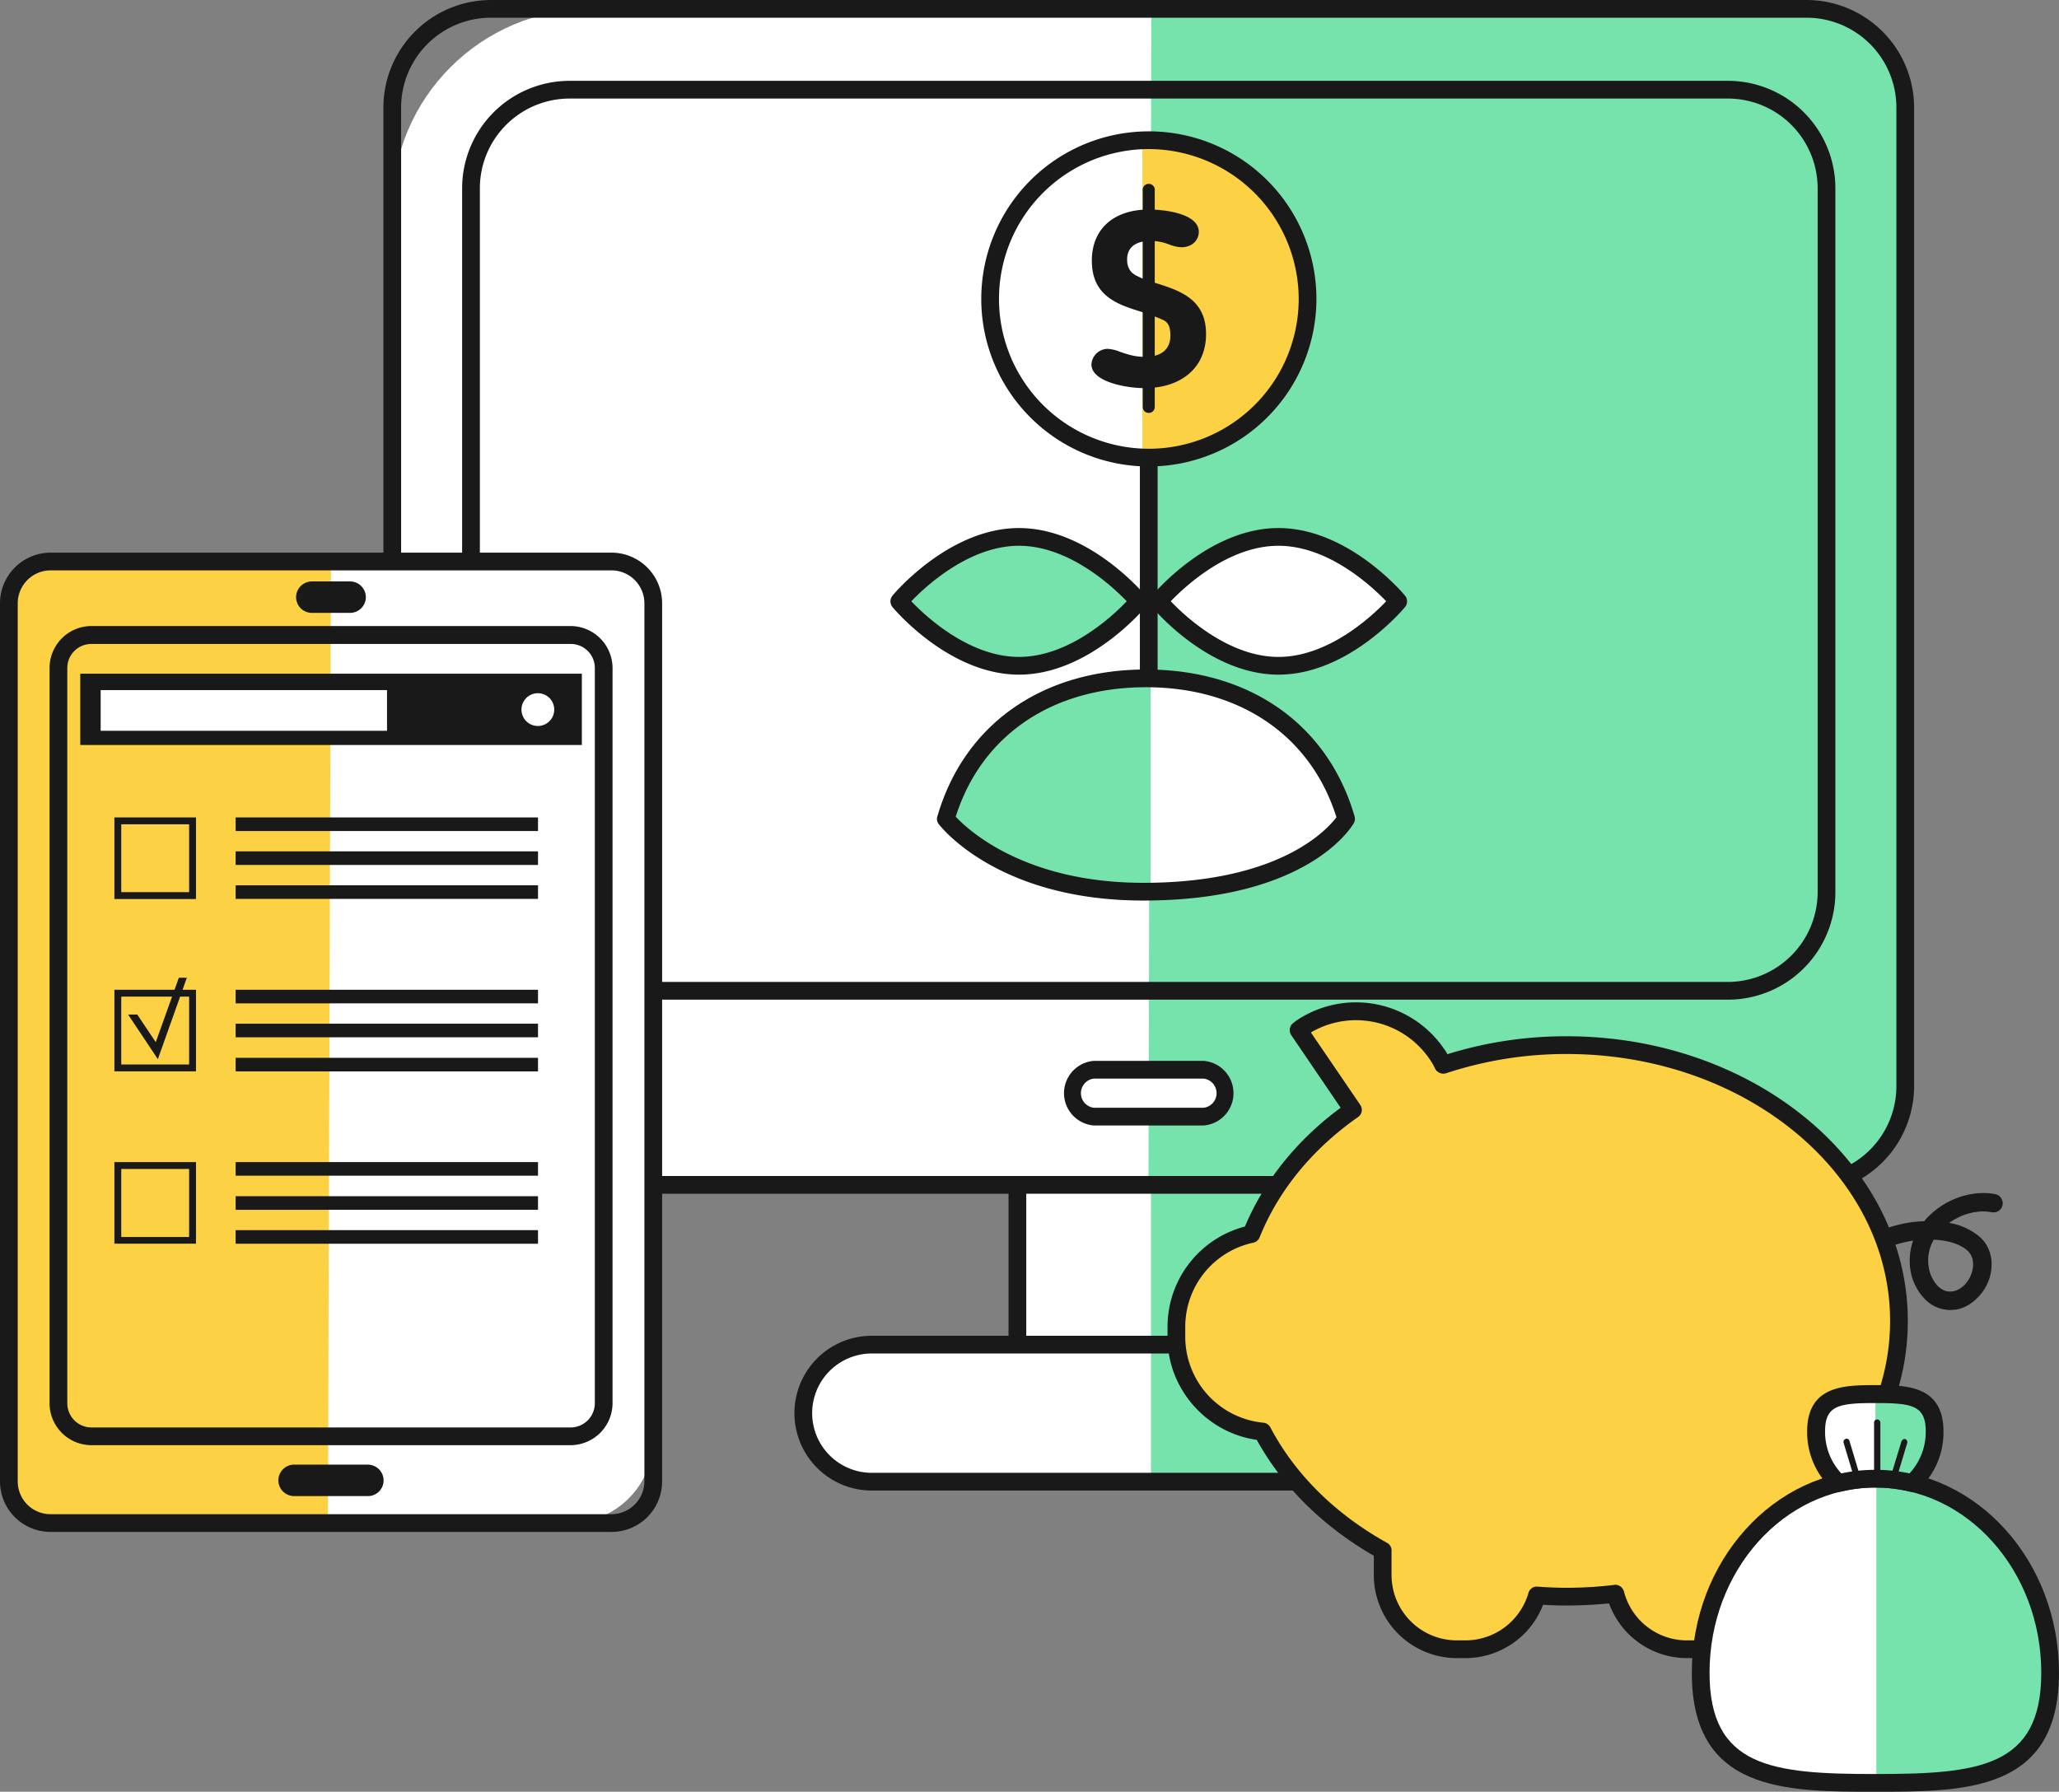 <svg xmlns="http://www.w3.org/2000/svg" width="1080" height="939.9" viewBox="0 0 1080 939.9">
  <rect x="0" y="0" width="1080" height="939.9" fill="#808080" stroke="none"/>
  <title>digital17_355222606</title>
  <g id="Layer_2" data-name="Layer 2">
    <g id="_355222606">
      <g id="digital17_355222606">
        <g>
          <g>
            <rect x="533.7" y="528.7" width="137.7" height="206.62" fill="#fff"/>
            <rect x="603.7" y="528.7" width="67.7" height="206.62" fill="#76e2ac"/>
            <path d="M671.4,740H533.7a4.7,4.7,0,0,1-4.7-4.7V528.7a4.7,4.7,0,0,1,4.7-4.7H671.4a4.7,4.7,0,0,1,4.7,4.7V735.3A4.7,4.7,0,0,1,671.4,740Zm-133.1-9.3H666.8V533.4H538.3Z" fill="#191919"/>
            <path d="M747.8,705.4H457.3a35.9,35.9,0,0,0-35.9,35.9h0a35.9,35.9,0,0,0,35.9,35.9H747.8a36,36,0,0,0,35.9-35.9h0A36,36,0,0,0,747.8,705.4Z" fill="#fff"/>
            <path d="M603.7,705.4H747.8a35.9,35.9,0,1,1,0,71.8H603.7Z" fill="#76e2ac"/>
            <path d="M747.8,781.9H457.3a40.6,40.6,0,0,1,0-81.2H747.8a40.6,40.6,0,1,1,0,81.2ZM457.3,710a31.3,31.3,0,0,0,0,62.6H747.8a31.3,31.3,0,1,0,0-62.6Z" fill="#191919"/>
            <g>
              <g>
                <rect x="205.8" y="4.7" width="793.6" height="616.88" rx="104.2" fill="#fff"/>
                <path d="M603.9,4.7H947.6a51.6,51.6,0,0,1,51.7,51.7V569.8a51.6,51.6,0,0,1-51.7,51.7H602.4Z" fill="#76e2ac"/>
                <rect x="561.5" y="561.1" width="82" height="24.61" rx="11.6" fill="#fff"/>
              </g>
              <g>
                <path d="M947.6,626.2H257.5a56.5,56.5,0,0,1-56.4-56.4V56.4A56.5,56.5,0,0,1,257.5,0H947.6A56.5,56.5,0,0,1,1004,56.4V569.8A56.5,56.5,0,0,1,947.6,626.2ZM257.5,9.3a47.1,47.1,0,0,0-47.1,47.1V569.8a47.1,47.1,0,0,0,47.1,47.1H947.6a47.1,47.1,0,0,0,47.1-47.1V56.4A47.1,47.1,0,0,0,947.6,9.3Z" fill="#191919"/>
                <path d="M906.4,524.4H298.7A56.4,56.4,0,0,1,242.4,468V98.8a56.4,56.4,0,0,1,56.3-56.4H906.4a56.4,56.4,0,0,1,56.3,56.4V468A56.4,56.4,0,0,1,906.4,524.4ZM298.7,51.7a47.1,47.1,0,0,0-47,47.1V468a47.2,47.2,0,0,0,47,47.1H906.4a47.2,47.2,0,0,0,47-47.1V98.8a47.1,47.1,0,0,0-47-47.1Z" fill="#191919"/>
                <path d="M631.3,590.4H573.8a17,17,0,0,1,0-33.9h57.5a17,17,0,0,1,0,33.9Zm-57.5-24.6a7.7,7.7,0,0,0,0,15.3h57.5a7.7,7.7,0,0,0,0-15.3Z" fill="#191919"/>
              </g>
            </g>
          </g>
          <g>
            <path d="M706.1,429.5c-14.2-48.5-55.8-73.6-105-73.6s-90.8,25.1-105,73.6c0,0,29.2,38.3,103.6,38.3C684.6,467.8,706.1,429.5,706.1,429.5Z" fill="#fff"/>
            <path d="M603.5,355.9c-49.1,0-93.2,25.1-107.4,73.6,0,0,29.2,38.3,103.6,38.3h3.8Z" fill="#76e2ac"/>
            <g>
              <path d="M597.3,315.4s-28.1,33.8-62.8,33.8-62.8-33.8-62.8-33.8,28.1-33.8,62.8-33.8S597.3,315.4,597.3,315.4Z" fill="#76e2ac"/>
              <path d="M607.8,315.4s28.1,33.8,62.8,33.8,62.8-33.8,62.8-33.8-28.1-33.8-62.8-33.8S607.8,315.4,607.8,315.4Z" fill="#fff"/>
            </g>
            <path d="M599.7,472.4c-75.8,0-106-38.4-107.3-40.1a4.3,4.3,0,0,1-.7-4.1c14-48.2,54.9-77,109.4-77s95.4,28.8,109.4,77a4.5,4.5,0,0,1-.4,3.6C709.2,433.4,686.3,472.4,599.7,472.4Zm-98.4-44c6.7,7.2,36.5,34.7,98.4,34.7,71,0,96.1-27.5,101.3-34.4-13.4-42.7-50.6-68.2-99.9-68.2S514.8,385.8,501.3,428.4Z" fill="#191919"/>
            <path d="M602.6,358.7a4.7,4.7,0,0,1-4.7-4.6V177.2a4.7,4.7,0,1,1,9.3,0V354.1A4.7,4.7,0,0,1,602.6,358.7Z" fill="#191919"/>
            <g>
              <path d="M534.5,353.9c-36.4,0-65.2-34-66.4-35.5a4.7,4.7,0,0,1,0-5.9c1.2-1.5,30-35.5,66.4-35.5s65.1,34,66.4,35.5a4.7,4.7,0,0,1,0,5.9C599.6,319.9,570.9,353.9,534.5,353.9ZM478,315.4c7.6,8,30.4,29.2,56.5,29.2s48.9-21.2,56.5-29.2c-7.6-7.9-30.4-29.1-56.5-29.1S485.6,307.5,478,315.4Z" fill="#191919"/>
              <path d="M670.6,353.9c-36.4,0-65.1-34-66.3-35.5a4.4,4.4,0,0,1,0-5.9c1.2-1.5,29.9-35.5,66.3-35.5s65.2,34,66.4,35.5a4.7,4.7,0,0,1,0,5.9C735.8,319.9,707.1,353.9,670.6,353.9Zm-56.5-38.5c7.6,8,30.4,29.2,56.5,29.2s48.9-21.2,56.5-29.2c-7.6-7.9-30.3-29.1-56.5-29.1S621.7,307.5,614.1,315.4Z" fill="#191919"/>
            </g>
            <g>
              <circle cx="602.6" cy="156.8" r="83.3" fill="#fff"/>
              <path d="M602.6,73.5h-3.4V240h3.4a83.3,83.3,0,0,0,0-166.6Z" fill="#fcd144"/>
              <path d="M602.6,244.7a87.9,87.9,0,1,1,87.9-87.9A88,88,0,0,1,602.6,244.7Zm0-166.5a78.6,78.6,0,1,0,78.6,78.6A78.8,78.8,0,0,0,602.6,78.2Z" fill="#191919"/>
              <g>
                <path d="M608.6,167.2c-2.7-1.2-6-2.3-9.5-3.5-12.7-3.9-26.4-8.2-26.4-27,0-16.7,11.6-26.8,30-26.8,7.7,0,26.1,2,26.1,11.7,0,4.3-3.4,8.1-9.1,8.1a19.8,19.8,0,0,1-6.3-1.4,26.2,26.2,0,0,0-9.9-1.9c-6.3,0-12.3,2.2-12.3,9.8,0,5.7,3.3,7.7,5.5,8.7a46.9,46.9,0,0,0,9.3,3.5c12.7,4,26.6,8.4,26.6,26.8s-13.8,28.4-32.3,28.4c-9.6,0-27.8-3.3-27.8-12.4a8.6,8.6,0,0,1,8.6-8.2,20.4,20.4,0,0,1,6.5,1.6c3.1,1,7.2,2.6,12.8,2.6,9,0,13.5-4.1,13.5-11.2S610.9,168.2,608.6,167.2Z" fill="#191919"/>
                <path d="M602.6,216.6a3.1,3.1,0,0,1-3.2-3.1V100.2a3.2,3.2,0,1,1,6.3,0V213.5A3.1,3.1,0,0,1,602.6,216.6Z" fill="#191919"/>
              </g>
            </g>
          </g>
        </g>
        <g>
          <rect x="4.7" y="294.6" width="338" height="504.34" rx="44.1" fill="#fff"/>
          <path d="M173.6,294.6H26.5A21.8,21.8,0,0,0,4.7,316.5V777.1a21.8,21.8,0,0,0,21.8,21.8H172Z" fill="#fcd144"/>
          <g>
            <g>
              <g>
                <path d="M320.8,803.6H26.5A26.5,26.5,0,0,1,0,777.1V316.5a26.6,26.6,0,0,1,26.5-26.6H320.8a26.6,26.6,0,0,1,26.5,26.6V777.1A26.5,26.5,0,0,1,320.8,803.6ZM26.5,299.2A17.3,17.3,0,0,0,9.3,316.5V777.1a17.2,17.2,0,0,0,17.2,17.2H320.8A17.3,17.3,0,0,0,338,777.1V316.5a17.3,17.3,0,0,0-17.2-17.3Z" fill="#191919"/>
                <path d="M299.3,758.1H47.9a22,22,0,0,1-21.9-22V350.4a22,22,0,0,1,21.9-22H299.3a22.1,22.1,0,0,1,22,22V736.1A22.1,22.1,0,0,1,299.3,758.1ZM47.9,337.8a12.6,12.6,0,0,0-12.6,12.6V736.1a12.7,12.7,0,0,0,12.6,12.7H299.3A12.7,12.7,0,0,0,312,736.1V350.4a12.6,12.6,0,0,0-12.7-12.6Z" fill="#191919"/>
                <path d="M193,768.3H154.3a8.3,8.3,0,0,0-8.3,8.3h0a8.3,8.3,0,0,0,8.3,8.2H193a8.2,8.2,0,0,0,8.2-8.2h0A8.3,8.3,0,0,0,193,768.3Z" fill="#191919"/>
                <path d="M183.6,305h-20a8.3,8.3,0,0,0-8.3,8.3h0a8.3,8.3,0,0,0,8.3,8.2h20a8.3,8.3,0,0,0,8.3-8.2h0A8.3,8.3,0,0,0,183.6,305Z" fill="#191919"/>
              </g>
              <g>
                <rect x="42.1" y="353.4" width="263.1" height="37.4" fill="#191919"/>
                <rect x="52.8" y="362" width="150.2" height="21.35" fill="#fff"/>
                <circle cx="282.1" cy="372.3" r="8.6" transform="translate(-170 489.6) rotate(-67.4)" fill="#fff"/>
              </g>
            </g>
            <g>
              <g>
                <path d="M102.8,562H60V519.2h42.8Zm-39.2-3.6H99.2V522.8H63.6Z" fill="#191919"/>
                <rect x="123.6" y="537" width="158.6" height="7.13" fill="#191919"/>
                <g>
                  <rect x="123.6" y="554.9" width="158.6" height="7.13" fill="#191919"/>
                  <rect x="123.6" y="519.2" width="158.6" height="7.13" fill="#191919"/>
                </g>
              </g>
              <g>
                <g>
                  <path d="M102.8,471.6H60V428.8h42.8ZM63.6,468H99.2V432.4H63.6Z" fill="#191919"/>
                  <rect x="123.6" y="446.6" width="158.6" height="7.13" fill="#191919"/>
                  <g>
                    <rect x="123.6" y="464.4" width="158.6" height="7.13" fill="#191919"/>
                    <rect x="123.6" y="428.8" width="158.6" height="7.13" fill="#191919"/>
                  </g>
                </g>
                <g>
                  <path d="M102.8,652.4H60V609.6h42.8Zm-39.2-3.5H99.2V613.2H63.6Z" fill="#191919"/>
                  <rect x="123.6" y="627.5" width="158.6" height="7.13" fill="#191919"/>
                  <g>
                    <rect x="123.6" y="645.3" width="158.6" height="7.13" fill="#191919"/>
                    <rect x="123.6" y="609.6" width="158.6" height="7.13" fill="#191919"/>
                  </g>
                </g>
              </g>
            </g>
            <polygon points="93.8 512.9 81.7 546.7 72 532.2 67.2 532.2 82.8 555.6 98 512.9 93.8 512.9" fill="#191919"/>
          </g>
        </g>
        <g>
          <g>
            <path d="M1022.9,687.2a18.7,18.7,0,0,1-13.5-6,28.1,28.1,0,0,1-7.3-14.8,31.5,31.5,0,0,1,1.4-15.6,61.1,61.1,0,0,0-31.4,14.7,4.8,4.8,0,1,1-6.3-7.3,71,71,0,0,1,37.1-17.1c1.6-.2,3.8-.4,6.4-.5a30,30,0,0,1,3-3.2c9.2-8.9,22.6-13.2,34.2-11a4.9,4.9,0,0,1,3.9,5.7,4.8,4.8,0,0,1-5.7,3.8c-7.2-1.4-15.7.8-22.3,5.6a33.4,33.4,0,0,1,15.5,6.9c6,4.9,8.1,12.9,5.9,21.2s-9.7,16.1-17.9,17.4Zm-8.6-36.9a21.7,21.7,0,0,0-2.6,14.6,18.8,18.8,0,0,0,4.6,9.6c2.4,2.4,5.1,3.4,8,2.9,4.5-.7,8.6-5,10.1-10.3.6-2.2,1.6-7.7-2.7-11.3S1020.9,650.6,1014.3,650.3Z" fill="#191919"/>
            <path d="M996,692.9c0-79.9-78-144.7-174.2-144.7A204.2,204.2,0,0,0,757,558.6a53,53,0,0,0-3.3-5.7,51.3,51.3,0,0,0-71.3-13.5l-1.3,1,28.5,41.8c-24.3,17-43,39.5-53.2,65.1a49.8,49.8,0,0,0-39.3,48.5v5.8a49.7,49.7,0,0,0,45.1,49.3c13.4,25.5,35.5,47.2,63.1,62.4v13a39,39,0,0,0,38.9,38.9h4.6a38.9,38.9,0,0,0,37.3-28.3c5.2.4,10.4.7,15.7.7a215.5,215.5,0,0,0,25.5-1.6,38.9,38.9,0,0,0,37.6,29.2h4.6a39,39,0,0,0,38.9-38.9v-19C969.5,780.8,996,739.4,996,692.9Z" fill="#fcd144"/>
            <path d="M889.5,869.8h-4.6A43.5,43.5,0,0,1,844,841.1c-7.4.7-14.9,1.1-22.2,1.1-4,0-8.1-.1-12.4-.4a43.7,43.7,0,0,1-40.6,28h-4.6a43.6,43.6,0,0,1-43.6-43.5V816.1c-26.7-15.4-47.9-36.3-61.4-60.8-26.4-3.7-46.8-26.8-46.8-53.7v-5.8A54.4,54.4,0,0,1,653,643.4c10.1-24,27.3-45.4,50.2-62.3L677.3,543a4.7,4.7,0,0,1,1.1-6.4l.4-.3,1-.8a55.9,55.9,0,0,1,77.7,14.8,17.8,17.8,0,0,1,1.7,2.7,208.7,208.7,0,0,1,62.6-9.4c98.6,0,178.9,66.9,178.9,149.3,0,45.9-24.6,88.4-67.7,116.9v16.5A43.5,43.5,0,0,1,889.5,869.8Zm-42.2-38.5a4.9,4.9,0,0,1,4.5,3.5,34.1,34.1,0,0,0,33.1,25.7h4.6a34.2,34.2,0,0,0,34.2-34.2v-19a4.6,4.6,0,0,1,2.1-3.9c41.7-26.8,65.6-67.1,65.6-110.5,0-77.2-76.1-140-169.6-140A200.7,200.7,0,0,0,758.5,563a4.9,4.9,0,0,1-5.7-2.3,31.1,31.1,0,0,0-3-5.2,46.7,46.7,0,0,0-62.2-13.9l25.9,38a4.6,4.6,0,0,1-1.2,6.4c-24,16.8-41.8,38.6-51.6,63.1a4.6,4.6,0,0,1-3.4,2.8,45.1,45.1,0,0,0-35.6,43.9v5.8a45.3,45.3,0,0,0,40.9,44.7,4.7,4.7,0,0,1,3.7,2.4c13,24.7,34.2,45.6,61.2,60.6a4.5,4.5,0,0,1,2.4,4v13a34.3,34.3,0,0,0,34.3,34.2h4.6a34.5,34.5,0,0,0,32.9-24.8,4.5,4.5,0,0,1,4.8-3.4c5.4.4,10.4.6,15.3.6a209.2,209.2,0,0,0,24.9-1.5Z" fill="#191919"/>
          </g>
          <g>
            <path d="M1075.3,877.5c0-56.2-41-101.8-91.6-101.8S892,821.3,892,877.5s41.1,57.8,91.7,57.8S1075.3,933.7,1075.3,877.5Z" fill="#fff"/>
            <path d="M984.2,775.7V935.3c50.4,0,91.1-1.8,91.1-57.8S1034.6,776,984.2,775.7Z" fill="#76e2ac"/>
            <path d="M983.7,939.9c-47.3,0-96.3,0-96.3-62.4,0-58.7,43.2-106.5,96.3-106.5s96.3,47.8,96.3,106.5C1080,939.9,1031,939.9,983.7,939.9Zm0-159.6c-48,0-87,43.6-87,97.2,0,49.6,32.9,53.1,87,53.1s87-3.5,87-53.1C1070.7,823.9,1031.7,780.3,983.7,780.3Z" fill="#191919"/>
            <path d="M964.4,778a82.1,82.1,0,0,1,38.6,0,36.1,36.1,0,0,0,11.8-27.1c0-19.1-13.9-19.6-31.1-19.6s-31.1.5-31.1,19.6A36.1,36.1,0,0,0,964.4,778Z" fill="#fff"/>
            <path d="M983.7,731.3v44.4A82.2,82.2,0,0,1,1003,778a36.1,36.1,0,0,0,11.8-27.1C1014.8,731.8,1000.9,731.3,983.7,731.3Z" fill="#76e2ac"/>
            <path d="M964.4,782.6a5.1,5.1,0,0,1-3.1-1.1,40.7,40.7,0,0,1-13.4-30.6c0-24.3,19.9-24.3,35.8-24.3s35.7,0,35.7,24.3a40.6,40.6,0,0,1-13.3,30.6,4.6,4.6,0,0,1-4.2,1,77.2,77.2,0,0,0-36.4,0ZM983.7,736c-19.2,0-26.4,1.2-26.4,14.9a32,32,0,0,0,8.5,22,86.4,86.4,0,0,1,35.8,0,32,32,0,0,0,8.5-22C1010.1,737.2,1002.9,736,983.7,736Z" fill="#191919"/>
            <g>
              <path d="M974.3,777.3a1.7,1.7,0,0,1-1.5-1.2L967,756.8a1.7,1.7,0,0,1,1.1-2,1.5,1.5,0,0,1,2,1.1l5.8,19.3a1.6,1.6,0,0,1-1.1,2Z" fill="#191919"/>
              <path d="M993,777.3h-.4a1.5,1.5,0,0,1-1.1-2l5.8-19c.3-.8,1.1-1.7,2-1.4a1.7,1.7,0,0,1,1.1,2l-5.8,19.3A1.7,1.7,0,0,1,993,777.3Z" fill="#191919"/>
              <path d="M984.6,775.5a1.6,1.6,0,0,1-1.6-1.6V746.2a1.6,1.6,0,0,1,1.6-1.6,1.7,1.7,0,0,1,1.7,1.6v27.7A1.7,1.7,0,0,1,984.6,775.5Z" fill="#191919"/>
            </g>
          </g>
        </g>
      </g>
    </g>
  </g>
</svg>
